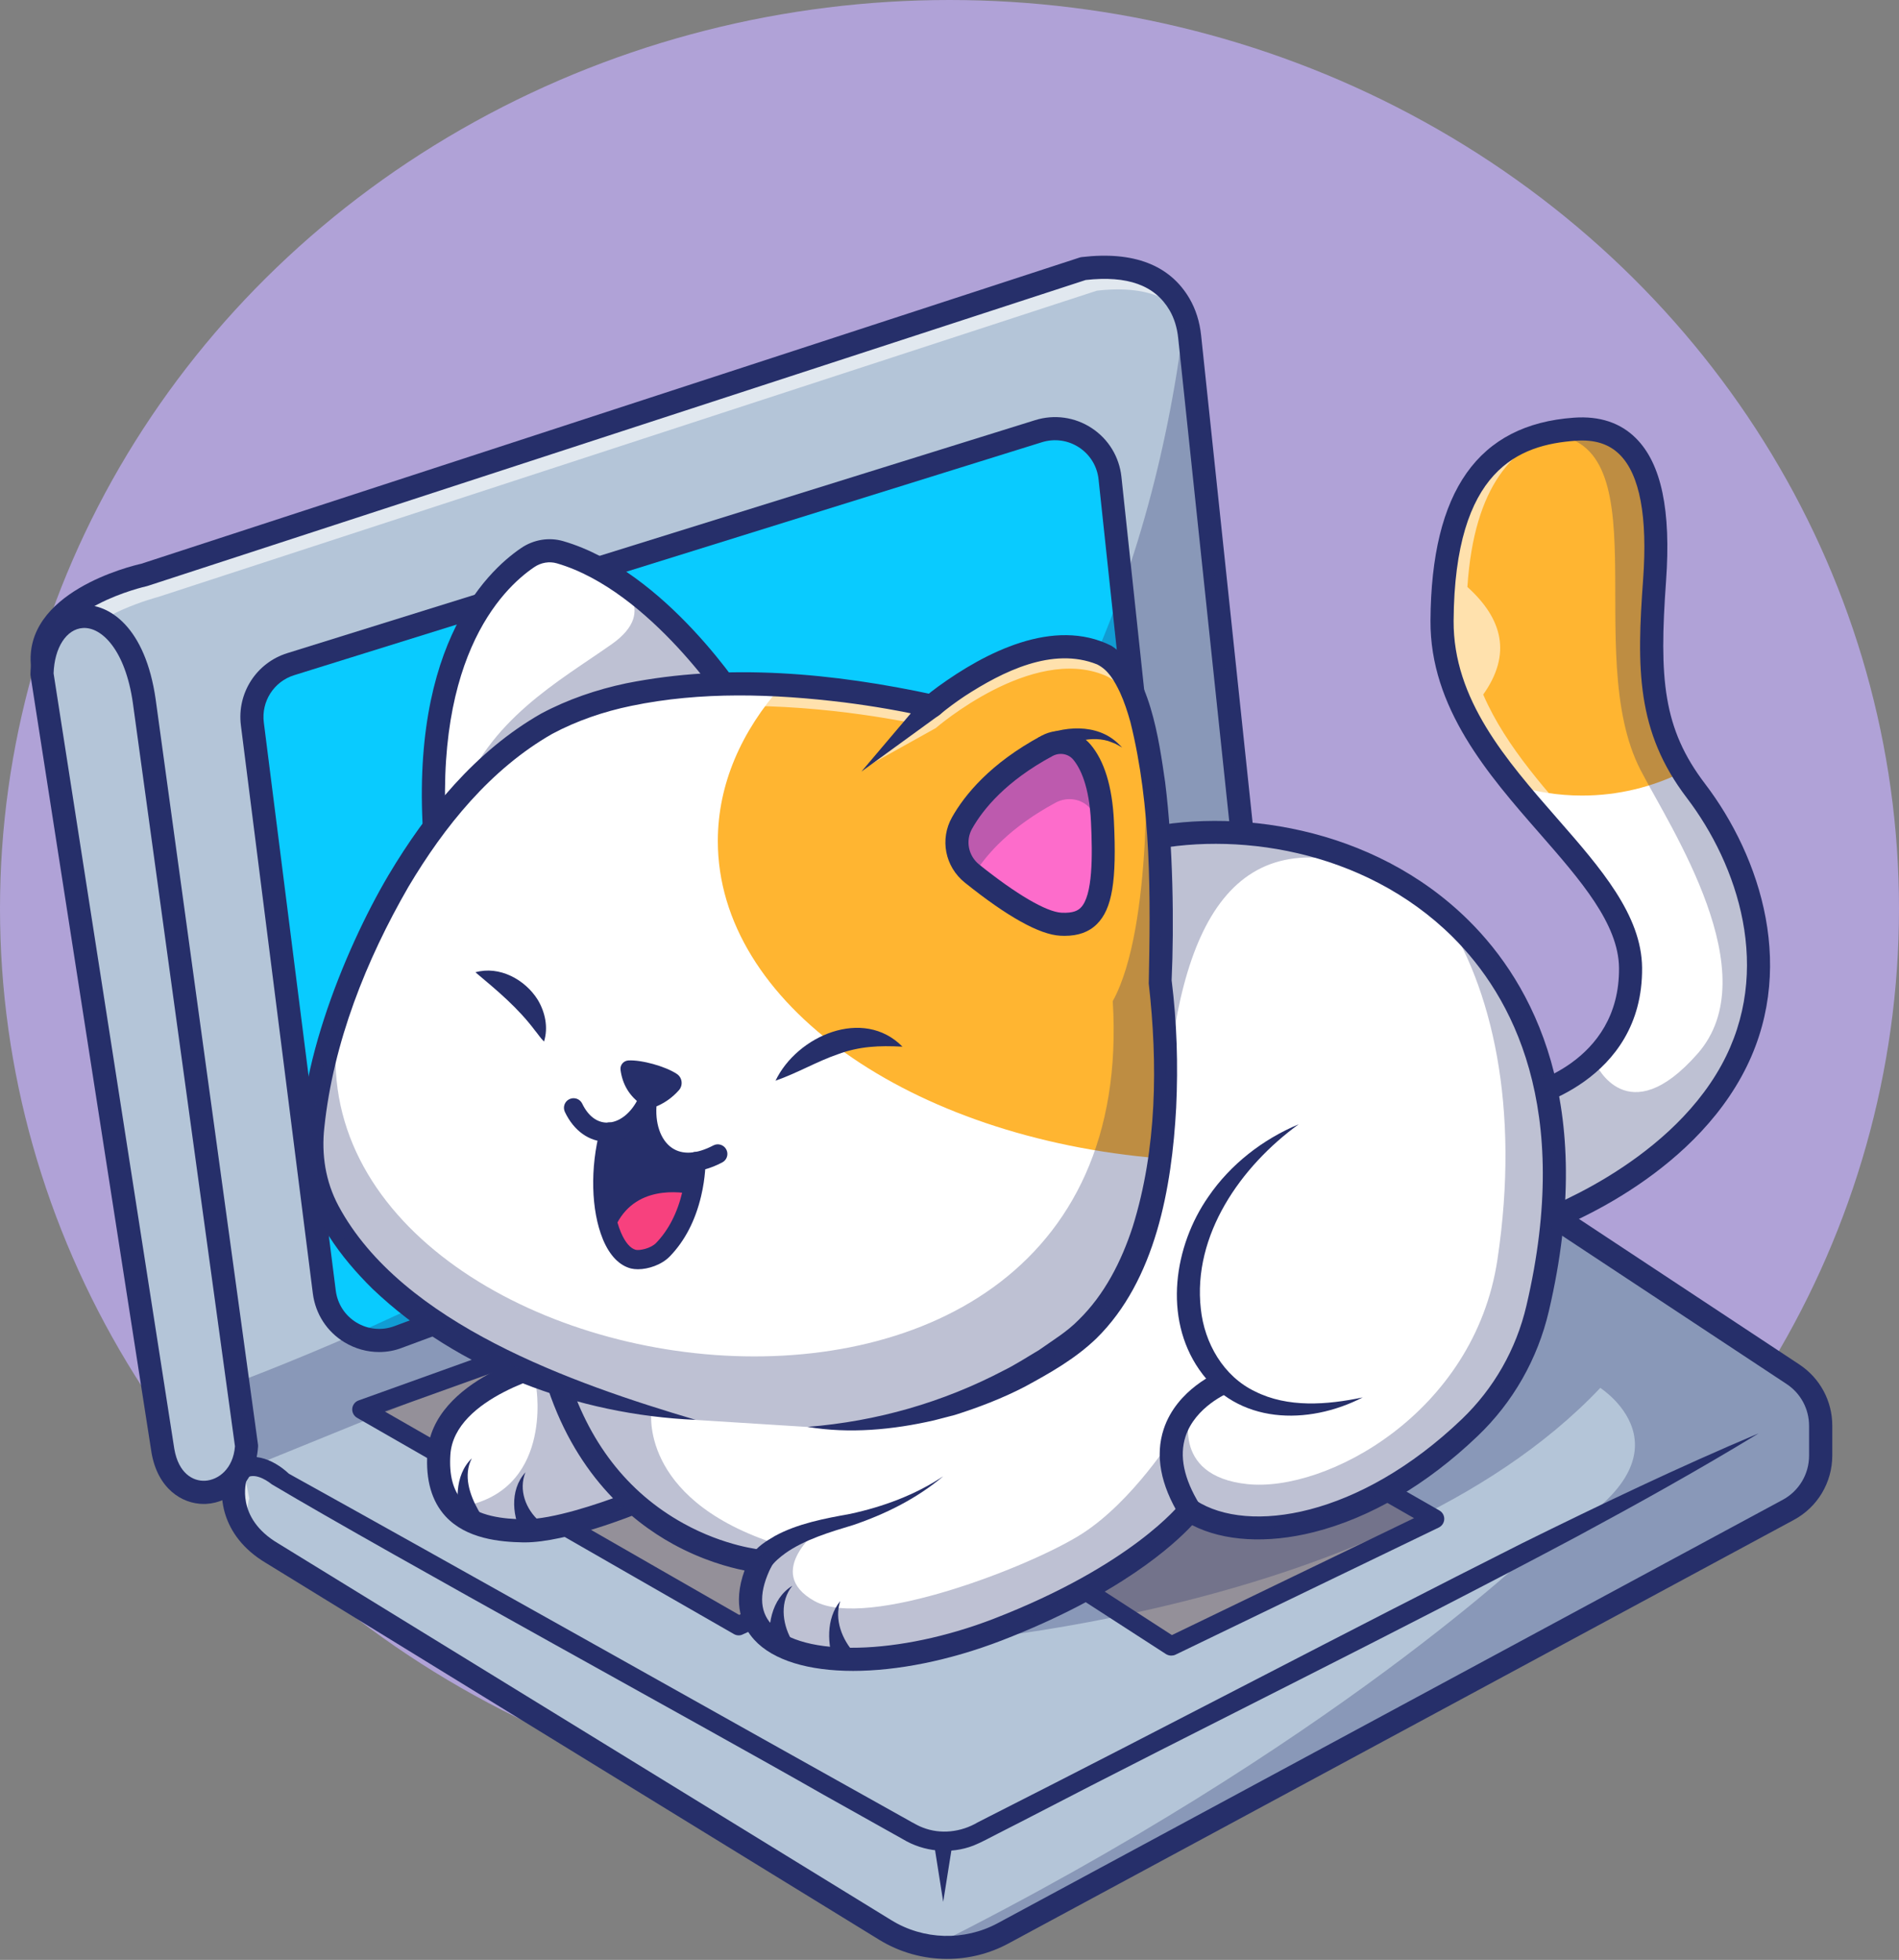 <svg width="626" height="646" viewBox="0 0 626 646" fill="none" xmlns="http://www.w3.org/2000/svg">
<rect x="0" y="0" width="626" height="646" fill="#808080" stroke="none"/>
<ellipse cx="313" cy="299.5" rx="313" ry="299.5" fill="#B0A2D7"/>
<path d="M600.148 469.93V479.782C600.148 487.273 596.039 494.128 589.456 497.692L330.654 637.274C323.367 641.202 315.149 642.632 307.227 641.61H307.204C301.847 640.906 296.604 639.09 291.837 636.162L89.716 511.993C72.6 501.846 77.662 486.637 77.662 486.637L21.706 204.953C25.134 195.351 47.562 189.494 47.562 189.494L357.054 88.502C373.057 86.641 383.34 90.908 388.834 100.329C390.4 103.053 391.399 106.026 391.898 109.136C391.989 109.726 392.08 110.294 392.148 110.907L412.669 305.264L416.074 337.385L464.742 369.528L591.045 452.95C596.72 456.719 600.148 463.097 600.148 469.93Z" fill="#B4C5D8"/>
<g opacity="0.6">
<path d="M388.811 100.351C389.401 101.373 389.923 102.417 390.332 103.507C384.407 96.992 375.009 94.245 361.571 95.811L52.079 196.781C52.079 196.781 29.674 202.638 26.247 212.24L82.179 493.901C82.179 493.901 80.272 499.667 82.792 506.477C74.166 497.102 77.662 486.615 77.662 486.615L21.706 204.953C25.134 195.351 47.562 189.494 47.562 189.494L357.054 88.502C373.034 86.641 383.318 90.931 388.811 100.351Z" fill="white"/>
</g>
<path d="M472.914 500.621L386.087 542.548L355.396 522.708C370.106 496.989 402.249 485.616 451.781 488.522L472.914 500.621Z" fill="#949099"/>
<g opacity="0.3">
<path d="M600.148 469.93V479.782C600.148 487.273 596.039 494.128 589.456 497.692L330.653 637.274C323.367 641.201 315.149 642.632 307.227 641.61C439.523 575.281 506.964 509.723 506.964 509.723C563.851 480.599 527.531 457.468 527.531 457.468C454.051 535.034 297.489 542.57 297.489 542.57L394.804 394.203C404.633 385.69 449.238 370.617 449.238 370.617C449.238 370.617 455.208 370.163 464.72 369.573L591.022 452.996C596.72 456.719 600.148 463.097 600.148 469.93Z" fill="#262F6A"/>
</g>
<path d="M119.316 464.573L176.816 443.916L283.846 517.464L243.508 535.851L119.316 464.573Z" fill="#949099"/>
<path d="M386.087 545.703C385.497 545.703 384.884 545.521 384.362 545.203L353.671 525.364C352.196 524.41 351.787 522.458 352.741 520.983C353.694 519.507 355.646 519.098 357.122 520.052L386.314 538.938L466.127 500.394L450.214 491.291C448.693 490.428 448.171 488.476 449.034 486.955C449.897 485.434 451.849 484.912 453.37 485.775L474.503 497.874C475.525 498.464 476.138 499.554 476.092 500.734C476.047 501.915 475.366 502.959 474.299 503.481L387.472 545.408C387.04 545.612 386.564 545.703 386.087 545.703Z" fill="#262F6A"/>
<path d="M243.508 539.029C242.963 539.029 242.419 538.893 241.919 538.598L117.705 467.32C116.638 466.707 116.025 465.526 116.116 464.301C116.229 463.075 117.047 462.008 118.204 461.599L175.703 440.942C176.657 440.602 177.724 440.738 178.563 441.306L285.617 514.854C286.547 515.489 287.07 516.601 286.979 517.736C286.888 518.871 286.184 519.87 285.14 520.347L244.802 538.734C244.416 538.938 243.962 539.029 243.508 539.029ZM126.83 465.231L243.667 532.287L277.422 516.897L176.339 447.435L126.83 465.231Z" fill="#262F6A"/>
<path d="M83.178 238.617L106.899 425.892C108.375 437.537 120.315 444.779 131.325 440.693L372.785 351.255C380.616 348.349 385.474 340.517 384.566 332.232L365.906 157.624C364.681 146.206 353.331 138.737 342.367 142.165L95.844 218.959C87.423 221.547 82.066 229.855 83.178 238.617Z" fill="#09CBFF"/>
<path d="M124.969 445.641C120.996 445.641 117.069 444.552 113.573 442.44C107.785 438.945 103.994 433.088 103.131 426.369L79.41 239.094C78.07 228.47 84.495 218.46 94.71 215.282L341.232 138.487C347.542 136.513 354.352 137.466 359.868 141.098C365.407 144.73 368.971 150.587 369.675 157.17L388.334 331.778C389.401 341.811 383.544 351.277 374.079 354.773L132.619 444.211C130.144 445.187 127.556 445.641 124.969 445.641ZM86.969 238.14L110.69 425.415C111.258 429.797 113.732 433.633 117.523 435.926C121.314 438.218 125.854 438.65 130.008 437.106L371.468 347.668C377.665 345.375 381.501 339.178 380.798 332.618L362.138 158.009C361.684 153.696 359.346 149.86 355.714 147.477C352.082 145.093 347.656 144.48 343.502 145.751L96.98 222.546C90.283 224.634 86.084 231.194 86.969 238.14Z" fill="#262F6A"/>
<path d="M312.221 645.674C304.435 645.674 296.672 643.562 289.862 639.386L87.741 515.217C72.169 505.978 71.987 491.677 74.053 485.412C74.711 483.414 76.868 482.347 78.865 483.005C80.84 483.664 81.93 485.797 81.294 487.795C81.135 488.294 77.526 500.325 91.668 508.702L293.834 632.916C304.458 639.454 317.874 639.817 328.86 633.915L587.663 494.355C593.02 491.472 596.357 485.888 596.357 479.805V469.976C596.357 464.391 593.588 459.238 588.934 456.174L413.985 340.608C413.032 339.973 412.419 338.974 412.306 337.839L388.38 111.361C388.017 107.933 387.063 104.891 385.565 102.304C380.73 94.018 371.673 90.749 357.894 92.293L48.742 193.104C48.629 193.149 48.493 193.172 48.356 193.217C48.039 193.285 15.714 200.527 17.802 219.027C18.029 221.115 16.531 223 14.443 223.227C12.354 223.476 10.47 221.955 10.243 219.867C7.451 195.215 43.181 186.566 46.563 185.817L355.873 84.893C356.123 84.825 356.35 84.757 356.623 84.734C373.716 82.736 385.656 87.344 392.125 98.422C394.168 101.94 395.462 106.004 395.939 110.498L419.683 335.183L593.157 449.75C599.944 454.244 604.007 461.758 604.007 469.907V479.737C604.007 488.635 599.149 496.784 591.318 500.984L332.515 640.543C326.159 643.994 319.168 645.674 312.221 645.674Z" fill="#262F6A"/>
<path d="M47.562 231.149C42.273 194.102 14.42 196.781 13.852 222.205L53.691 478.17C57.186 498.464 80.159 494.9 81.271 476.627L47.562 231.149Z" fill="#B4C5D8"/>
<path d="M67.174 495.717C59.91 495.717 51.965 490.587 49.945 478.806L10.084 222.773C10.039 222.546 10.039 222.319 10.039 222.114C10.334 209.311 17.235 199.982 26.882 199.414C36.03 198.869 47.925 206.701 51.33 230.604V230.627L85.039 476.105C85.062 476.354 85.085 476.604 85.062 476.854C84.336 488.635 75.937 495.263 68.014 495.695C67.719 495.695 67.447 495.717 67.174 495.717ZM17.666 221.955L57.459 477.557C58.844 485.639 63.611 488.272 67.606 488.067C71.964 487.818 76.867 484.186 77.458 476.717L43.794 231.671C41.297 214.192 33.488 206.61 27.336 206.996C21.888 207.337 17.938 213.466 17.666 221.955Z" fill="#262F6A"/>
<path d="M76.186 483.232C81.907 477.353 90.192 480.985 95.232 485.752C143.719 512.629 247.004 570.718 296.944 598.571C298.715 599.502 302.188 601.658 304.14 602.362C310.042 604.7 316.784 603.905 322.232 600.705L326.045 598.753C384.77 569.016 442.996 538.257 501.789 508.656C527.485 495.967 553.272 483.618 579.718 472.45C560.128 484.413 540.084 495.536 519.926 506.409C459.317 538.711 397.528 568.811 336.578 600.478L328.928 604.382C326.477 605.631 323.435 607.31 320.915 608.309C313.333 611.26 304.526 610.398 297.602 606.198C290.951 602.475 278.171 595.325 271.384 591.511C232.158 569.084 129.577 513.015 89.602 489.248C87.264 487.364 83.451 485.366 81.044 487.318C78.343 490.451 73.508 486.546 76.186 483.232Z" fill="#262F6A"/>
<path d="M314.105 606.879L310.927 626.855L307.772 606.879H314.105Z" fill="#262F6A"/>
<g opacity="0.3">
<path d="M412.669 305.264C329.746 355.772 185.101 441.85 185.101 441.85L83.042 483.368L78.366 455.561C246.868 391.002 367.677 287.99 390.332 105.936L391.875 109.136C391.966 109.726 392.057 110.294 392.125 110.907L412.669 305.264Z" fill="#262F6A"/>
</g>
<path d="M209.027 495.263C209.027 495.263 208.573 495.445 207.733 495.763C202.671 497.738 183.83 504.752 172.571 504.57C164.421 504.434 155.069 503.254 149.507 497.057C146.08 493.266 144.105 487.614 144.672 479.215C146.148 457.014 182.309 448.683 182.309 448.683L192.229 454.926L204.282 474.357L209.027 495.263Z" fill="white"/>
<path d="M570.774 352.912C551.434 388.097 507.055 403.328 507.055 403.328L501.993 361.787C501.993 361.787 514.546 359.131 524.716 349.643C531.73 343.105 537.632 333.344 537.496 318.975C537.314 298.591 516.408 280.249 498.906 258.684C486.171 242.998 475.207 225.61 475.366 204.522C475.638 162.527 490.62 147.726 508.508 143.096H508.531C511.981 142.188 515.545 141.688 519.109 141.438C541.309 139.849 547.643 160.461 545.418 191.22C543.421 218.755 543.738 236.642 554.748 254.416C556.019 256.505 557.472 258.57 559.061 260.659C574.27 280.635 590.114 317.727 570.774 352.912Z" fill="white"/>
<path d="M554.725 254.416C544.714 259.41 533.432 262.225 521.515 262.225C513.638 262.225 506.033 260.999 498.883 258.707C486.148 243.021 475.184 225.633 475.343 204.544C475.615 162.549 490.597 147.749 508.485 143.118H508.508C511.958 142.21 515.522 141.711 519.086 141.461C541.287 139.872 547.62 160.484 545.395 191.242C543.42 218.755 543.715 236.642 554.725 254.416Z" fill="#FFB531"/>
<g opacity="0.6">
<path d="M545.509 317.318C545.645 331.687 539.743 341.448 532.729 347.986C522.559 357.452 510.006 360.13 510.006 360.13L514.887 400.15C510.074 402.307 507.055 403.351 507.055 403.351L501.993 361.81C501.993 361.81 514.546 359.154 524.716 349.665C531.73 343.128 537.632 333.367 537.496 318.998C537.178 283.813 475.048 254.643 475.366 204.544C475.638 162.549 490.62 147.749 508.508 143.118H508.531C510.619 142.573 512.73 142.187 514.864 141.892C499.11 146.591 485.944 159.78 483.72 193.467C495.41 204.022 498.338 215.69 488.941 228.924V228.947C504.127 264.086 545.259 288.693 545.509 317.318Z" fill="white"/>
</g>
<g opacity="0.3">
<path d="M570.774 352.934C551.434 388.119 507.055 403.351 507.055 403.351L501.993 361.81C501.993 361.81 514.546 359.154 524.716 349.666L526.078 350.71C526.078 350.71 536.429 373.637 559.583 347.327C582.737 321.018 550.821 273.121 540.856 253.917C520.698 215.032 549.164 142.71 508.531 143.141C511.981 142.233 515.545 141.734 519.109 141.484C541.31 139.895 547.643 160.506 545.418 191.265C543.194 222.023 543.829 240.728 559.061 260.704C574.27 280.635 590.115 317.727 570.774 352.934Z" fill="#262F6A"/>
</g>
<path d="M507.055 407.142C505.466 407.142 503.99 406.143 503.468 404.577C502.787 402.579 503.854 400.423 505.829 399.742C506.26 399.583 549.073 384.555 567.46 351.096C584.666 319.77 572.839 285.039 556.041 262.974C539.38 241.114 539.516 220.276 541.65 190.97C543.148 170.29 540.56 156.466 533.954 149.86C530.413 146.319 525.669 144.821 519.404 145.275C500.835 146.591 479.497 154.536 479.179 204.59C479.02 230.513 496.477 250.489 513.365 269.807C527.666 286.151 541.15 301.61 541.309 318.975C541.65 356.839 503.173 365.442 502.787 365.533C500.722 365.964 498.724 364.648 498.27 362.605C497.839 360.562 499.155 358.541 501.198 358.087C502.583 357.792 533.977 350.596 533.705 319.043C533.568 304.493 520.97 290.078 507.622 274.801C490.62 255.37 471.37 233.328 471.552 204.522C471.824 161.778 487.283 139.918 518.836 137.67C527.303 137.057 534.204 139.35 539.312 144.48C547.665 152.834 550.889 168.225 549.209 191.515C546.893 223.703 548.165 240.115 562.08 258.366C580.33 282.337 593.088 320.246 574.111 354.773C554.294 390.843 510.165 406.302 508.281 406.938C507.872 407.074 507.463 407.142 507.055 407.142Z" fill="#262F6A"/>
<path d="M173.002 508.384C172.843 508.384 172.684 508.384 172.525 508.384C164.785 508.248 153.707 507.226 146.852 499.78C142.312 494.832 140.291 487.84 140.881 478.965C142.539 454.244 179.88 445.346 181.469 444.96C183.512 444.483 185.555 445.754 186.032 447.82C186.508 449.863 185.237 451.906 183.172 452.383C182.808 452.474 149.734 460.373 148.463 479.464C148.009 486.183 149.349 491.291 152.436 494.628C157.316 499.917 166.305 500.666 172.639 500.779C182.173 500.915 198.017 495.377 204.6 492.902L200.719 475.809L189.005 456.9C187.893 455.107 188.461 452.769 190.231 451.656C192.025 450.544 194.363 451.112 195.475 452.882L207.529 472.336C207.756 472.699 207.915 473.085 208.005 473.494L212.75 494.401C213.158 496.217 212.205 498.055 210.48 498.759C209.504 499.19 186.781 508.384 173.002 508.384Z" fill="#262F6A"/>
<path d="M506.851 431.249C503.332 446.231 495.569 459.919 484.446 470.543C449.397 504.094 410.807 509.86 392.17 497.806C392.17 497.806 376.417 518.735 328.86 537.122C281.304 555.509 234.065 548.222 250.863 514.604C250.863 514.604 250.273 514.558 249.229 514.422C248.956 514.377 248.661 514.331 248.343 514.286H248.321C238.31 512.674 201.241 503.821 185.056 458.989C184.443 457.286 183.853 455.561 183.308 453.745C165.874 396.677 374.805 277.275 374.805 277.275C406.108 269.693 446.423 276.231 475.298 300.497C475.298 300.497 475.298 300.52 475.321 300.52C504.399 324.923 521.856 367.281 506.851 431.249Z" fill="white"/>
<path d="M281.213 550.742C266.617 550.742 254.858 547.315 248.638 540.482C244.757 536.214 241.352 528.927 245.438 517.646C240.171 516.601 231.455 514.218 221.83 508.929C207.801 501.211 189.096 485.57 179.721 454.88C171.958 429.501 202.444 391.229 270.317 341.085C319.985 304.402 372.444 274.302 372.966 274.006C373.284 273.825 373.602 273.689 373.965 273.621C406.04 265.834 452.553 272.054 484.196 303.448C505.126 324.219 526.691 363.422 510.574 432.157C506.874 447.957 498.77 462.189 487.102 473.335C470.349 489.361 451.667 500.325 433.099 505.002C417.731 508.883 403.362 508.021 392.988 502.709C387.131 509.02 369.062 525.704 330.222 540.709C312.879 547.383 295.673 550.742 281.213 550.742ZM376.258 280.862C318.554 313.913 173.456 408.345 186.985 452.633C193.886 475.197 206.734 491.836 225.189 502.073C239.036 509.769 251.067 510.813 251.181 510.813C252.452 510.904 253.564 511.63 254.2 512.742C254.836 513.855 254.858 515.171 254.291 516.306C250.205 524.456 250.205 530.88 254.291 535.352C264.301 546.361 296.467 545.567 327.521 533.581C373.239 515.898 389.015 495.717 389.151 495.513C390.355 493.924 392.579 493.538 394.259 494.605C411.488 505.751 448.058 500.121 481.858 467.796C492.436 457.672 499.814 444.733 503.174 430.387C518.496 365.056 498.384 328.214 478.839 308.806C449.443 279.659 406.267 273.757 376.258 280.862Z" fill="#262F6A"/>
<path d="M243.508 232.761L156.227 277.275L144.037 283.495C137.113 216.553 162.469 191.537 173.955 183.774C177.088 181.663 180.992 180.959 184.624 182.026C190.186 183.66 195.566 186.18 200.651 189.267C200.651 189.267 200.651 189.267 200.673 189.267L200.696 189.29C200.741 189.313 200.855 189.381 201.037 189.517C225.734 204.658 243.508 232.761 243.508 232.761Z" fill="white"/>
<g opacity="0.3">
<path d="M243.508 232.761L156.226 277.275C151.369 274.619 149.144 270.42 151.232 264.472C160.744 237.21 184.397 224.52 201.74 212.262C217.607 201.049 203.533 191.106 201.013 189.494C225.734 204.658 243.508 232.761 243.508 232.761Z" fill="#262F6A"/>
</g>
<g opacity="0.6">
<path d="M243.508 232.761L242.555 233.237C233.452 221.025 212.909 196.713 188.642 189.631C185.01 188.564 181.106 189.267 177.973 191.378C167.032 198.779 143.515 221.819 147.283 281.838L144.037 283.495C137.113 216.553 162.469 191.537 173.955 183.774C177.088 181.663 180.992 180.959 184.624 182.026C217.471 191.605 243.508 232.761 243.508 232.761Z" fill="white"/>
</g>
<path d="M144.037 287.286C142.107 287.286 140.45 285.833 140.246 283.881C133.096 214.782 159.95 188.654 171.822 180.619C175.953 177.827 181.015 177.009 185.691 178.371C219.537 188.246 245.619 229.015 246.732 230.74C247.844 232.511 247.322 234.872 245.551 235.984C243.781 237.096 241.42 236.574 240.308 234.804C240.058 234.395 214.634 194.738 183.58 185.681C181.083 184.954 178.359 185.408 176.112 186.929C165.375 194.193 141.109 218.074 147.851 283.109C148.078 285.198 146.557 287.059 144.468 287.286C144.309 287.286 144.173 287.286 144.037 287.286Z" fill="#262F6A"/>
<path d="M382.387 381.809C379.345 404.145 371.854 427.572 354.92 441.396C354.125 442.032 353.285 442.667 352.445 443.28C309.769 474.13 266.208 470.339 266.208 470.339L229.366 468.023C151.709 455.334 103.472 413.498 102.836 379.244C102.609 366.781 106.105 349.007 112.869 330.007V329.985C124.696 296.843 146.465 260.023 175.748 241.205C198.517 226.586 230.887 224.339 257.809 225.837C258.218 225.86 258.649 225.882 259.058 225.905C286.025 227.494 307.227 232.76 307.227 232.76C307.227 232.76 338.939 205.271 363.024 215.418C370.583 218.596 375.304 230.445 378.233 245.2C384.657 277.457 382.455 323.651 382.455 323.651C382.455 323.651 386.473 351.731 382.387 381.809Z" fill="white"/>
<path d="M382.387 381.809C300.145 375.044 236.63 330.802 236.63 277.207C236.63 258.57 244.325 241.046 257.832 225.86C258.24 225.882 258.672 225.905 259.08 225.928C286.048 227.517 307.25 232.783 307.25 232.783C307.25 232.783 338.961 205.293 363.046 215.44C370.605 218.618 375.327 230.468 378.255 245.223C384.679 277.479 382.477 323.674 382.477 323.674C382.477 323.674 386.473 351.731 382.387 381.809Z" fill="#FFB531"/>
<g opacity="0.6">
<path d="M379.481 252.351C376.553 237.618 371.831 225.814 364.272 222.636C340.187 212.489 308.475 239.979 308.475 239.979L285.866 252.578L303.844 238.958C292.404 236.551 261.327 230.922 229.933 233.192C220.694 244.701 209.163 246.88 195.407 239.729C188.824 241.954 182.604 244.814 176.974 248.423C130.893 278.024 103.426 352.208 104.062 386.439C104.084 387.302 104.13 388.165 104.221 389.05C103.335 385.736 102.859 382.467 102.791 379.266C102.155 345.035 129.645 270.828 175.703 241.25C221.784 211.649 307.181 232.783 307.181 232.783C307.181 232.783 338.893 205.293 362.978 215.44C371.763 219.118 376.712 234.395 379.481 252.351Z" fill="white"/>
</g>
<path d="M212.205 368.03L200.877 373.137C197.54 385.622 198.244 399.106 201.695 407.346V407.369C203.42 411.478 205.826 414.27 208.754 415.019C211.07 415.609 215.927 414.588 218.538 411.886C223.918 406.302 226.619 399.288 227.981 393.567C229.411 387.484 229.343 382.853 229.343 382.853C215.11 382.785 212.205 368.03 212.205 368.03Z" fill="#262F6A"/>
<path d="M297.489 344.989C289.726 344.581 283.279 344.876 276.264 347.464C269.25 349.87 262.985 353.638 255.653 356.203C262.735 341.426 284.573 331.869 297.489 344.989Z" fill="#262F6A"/>
<path d="M156.726 320.473C164.58 318.249 173.07 322.834 177.247 329.508C179.721 333.617 180.788 338.656 179.335 343.31C178.132 342.106 177.383 340.903 176.452 339.791C170.732 332.164 164.149 326.716 156.726 320.473Z" fill="#262F6A"/>
<path d="M227.981 393.567C226.619 399.31 223.918 406.302 218.538 411.886C215.928 414.587 211.093 415.609 208.755 415.019C205.826 414.269 203.42 411.477 201.695 407.369V407.346C206.734 391.252 221.966 392.409 227.981 393.567Z" fill="#F7417E"/>
<path d="M207.188 349.529C211.388 349.302 219.196 351.391 223.123 353.978C224.917 355.159 225.235 357.724 223.804 359.336C221.58 361.878 218.72 363.807 215.882 364.874C214.566 365.374 213.09 365.147 211.91 364.375C207.438 361.401 205.19 357.383 204.555 352.639C204.351 351.027 205.554 349.597 207.188 349.529Z" fill="#262F6A"/>
<path d="M226.801 386.235C223.532 386.235 220.536 385.35 217.925 383.579C214.293 381.105 211.774 376.996 210.661 372.093C207.574 374.817 203.897 376.361 200.129 376.361C194.272 376.361 189.187 372.774 186.213 366.509C185.464 364.92 186.123 363.036 187.712 362.287C189.301 361.538 191.185 362.196 191.934 363.785C193.863 367.803 196.769 370.027 200.129 370.027C204.124 370.027 208.096 366.895 210.48 361.878C211.138 360.471 212.727 359.767 214.203 360.198C215.701 360.63 216.654 362.06 216.495 363.581C215.792 370.118 217.721 375.77 221.512 378.358C224.94 380.696 229.661 380.424 235.155 377.541C236.698 376.724 238.628 377.337 239.422 378.88C240.239 380.424 239.627 382.354 238.083 383.148C234.156 385.214 230.32 386.235 226.801 386.235Z" fill="#262F6A"/>
<path d="M210.276 418.356C209.458 418.356 208.687 418.265 208.006 418.106C204.169 417.13 200.991 413.838 198.789 408.595C198.767 408.527 198.744 408.481 198.721 408.413C194.84 398.993 194.476 384.873 197.836 372.32C198.29 370.618 200.015 369.619 201.718 370.073C203.42 370.527 204.419 372.252 203.965 373.955C200.991 385.123 201.264 398.039 204.646 406.12C204.669 406.166 204.691 406.234 204.714 406.279C206.076 409.48 207.801 411.5 209.572 411.954C210.82 412.249 214.52 411.523 216.291 409.684C220.377 405.439 223.305 399.764 224.94 392.818C226.256 387.257 226.211 382.944 226.211 382.898C226.188 381.15 227.596 379.72 229.344 379.675C231.069 379.652 232.522 381.037 232.567 382.785C232.567 382.989 232.635 387.892 231.114 394.271C229.207 402.33 225.757 408.981 220.854 414.065C218.13 416.903 213.703 418.356 210.276 418.356Z" fill="#262F6A"/>
<path d="M229.343 468.001C190.617 466.321 151.119 451.77 122.812 424.825C112.189 414.361 102.587 401.444 99.726 386.303C95.64 357.202 113.301 313.368 128.101 288.398C140.632 267.355 156.794 247.516 178.382 235.212C187.167 230.513 196.724 227.267 206.439 225.224C240.081 218.505 274.812 221.842 308.112 229.038L304.707 229.855C306.251 228.538 307.681 227.449 309.225 226.314C324.706 215.077 347.338 203.341 366.315 212.83C379.073 220.843 382.092 244.156 384.089 257.867C386.7 278.592 387.063 304.969 386.223 323.084C387.971 337.09 388.38 351.028 387.721 365.102C386.291 391.411 380.957 421.942 361.435 441.147C354.375 447.934 346.09 452.587 337.668 457.15C330.495 460.873 322.459 463.96 314.741 466.389L307.908 468.16C294.311 471.27 280.033 472.632 266.208 470.316C289.181 468.477 310.927 462.189 330.949 451.679C334.376 450.022 339.234 446.935 342.548 444.96C347.134 441.714 351.765 438.945 355.533 435.086C364.113 426.709 369.675 415.745 373.375 404.395C381.411 378.699 381.683 350.755 378.687 324.173C379.254 295.503 379.595 265.925 372.626 237.959C371.695 234.599 370.606 231.308 369.221 228.266C367.314 224.293 365.316 220.798 361.639 218.982C346.952 213.102 330.517 221.342 318.055 229.424C315.218 231.308 312.267 233.487 309.701 235.621C308.725 236.461 307.454 236.71 306.296 236.438C297.216 234.327 287.773 232.738 278.398 231.535C255.063 228.675 231.114 227.857 208.051 232.67C199.039 234.531 190.163 237.55 182.037 241.886C161.72 253.508 146.511 272.349 134.662 292.257C120.656 316.501 109.873 343.65 106.922 371.571C105.924 380.538 107.286 389.413 111.576 397.449C132.483 436.425 189.096 456.083 229.343 468.001Z" fill="#262F6A"/>
<path d="M309.792 235.553L283.959 254.325L304.616 229.968C308.498 225.837 314.219 232.011 309.792 235.553Z" fill="#262F6A"/>
<path d="M345.204 245.813C348.995 243.77 353.762 244.519 356.577 247.788C359.709 251.443 362.842 258.23 363.432 270.783C364.704 297.206 361.526 305.242 349.699 304.606C341.935 304.197 328.656 294.527 320.416 287.899C315.399 283.881 313.992 276.821 317.147 271.214C321.21 264.064 329.269 254.371 345.204 245.813Z" fill="#FD6CCB"/>
<g opacity="0.3">
<path d="M363.568 273.984C362.365 270.624 360.89 268.218 359.437 266.515C356.645 263.247 351.855 262.498 348.064 264.518C333.286 272.463 325.273 281.384 320.96 288.353C320.779 288.194 320.597 288.058 320.438 287.922C315.422 283.904 314.014 276.844 317.169 271.237C321.233 264.064 329.291 254.371 345.227 245.813C349.04 243.793 353.807 244.542 356.599 247.811C359.709 251.465 362.842 258.253 363.455 270.806C363.477 271.895 363.523 272.962 363.568 273.984Z" fill="#262F6A"/>
</g>
<path d="M350.902 308.465C350.448 308.465 349.971 308.442 349.494 308.42C342.662 308.056 332.061 302.154 318.032 290.895C311.517 285.651 309.747 276.617 313.833 269.376C317.919 262.134 326.363 251.601 343.388 242.476C348.791 239.57 355.555 240.774 359.437 245.336C364.045 250.739 366.656 259.251 367.2 270.624C368.154 290.35 366.633 299.567 361.594 304.583C358.983 307.194 355.487 308.465 350.902 308.465ZM349.676 248.492C348.768 248.492 347.837 248.719 346.997 249.173C331.584 257.458 324.048 266.765 320.461 273.121C318.214 277.094 319.19 282.065 322.799 284.97C335.035 294.777 344.909 300.565 349.903 300.838C353.853 301.042 355.374 300.066 356.259 299.181C360.254 295.208 360.163 282.019 359.641 270.987C359.074 258.956 356.077 253.077 353.694 250.262C352.672 249.104 351.197 248.492 349.676 248.492Z" fill="#262F6A"/>
<path d="M342.003 243.248C350.312 239.162 361.639 238.299 368.676 245.155L369.924 246.381C369.402 246.085 368.154 245.404 367.654 245.132C367.155 244.905 365.816 244.451 365.271 244.224C358.552 242.317 351.356 245.064 346.294 249.513C346.316 249.536 342.003 243.248 342.003 243.248Z" fill="#262F6A"/>
<g opacity="0.3">
<path d="M352.445 443.28C309.769 474.13 266.208 470.339 266.208 470.339L229.366 468.023C151.709 455.334 103.472 413.498 102.836 379.244C102.609 366.781 106.105 349.007 112.869 330.007C81.929 460.192 377.937 510.064 366.814 329.985C380.344 305.469 377.71 244.678 377.71 244.678L378.232 245.2C384.657 277.457 382.455 323.651 382.455 323.651C382.455 323.651 395.144 412.431 352.445 443.28Z" fill="#262F6A"/>
</g>
<path d="M428.105 370.572C408.968 384.465 393.101 407.119 395.848 431.431C397.028 442.667 403.293 453.654 413.713 458.626C424.541 464.074 437.434 463.075 449.216 460.6C431.169 469.885 407.811 469.567 395.303 451.407C383.454 434.314 386.995 410.706 398.345 394.43C405.677 383.716 416.301 375.521 428.105 370.572Z" fill="#262F6A"/>
<path d="M388.947 499.803C382.545 489.384 380.752 479.714 383.612 471.042C387.971 457.831 401.568 452.247 402.136 452.02L404.973 459.079C404.86 459.125 394.032 463.642 390.808 473.471C388.697 479.895 390.263 487.409 395.416 495.808L388.947 499.803Z" fill="#262F6A"/>
<path d="M247.549 512.788C249.456 509.905 252.52 507.953 255.403 506.295C262.917 502.164 271.951 500.484 280.282 498.986C291.065 496.648 301.688 492.766 310.927 486.592C302.301 493.878 291.973 499.031 281.258 502.663C273.813 504.911 265.209 507.453 258.876 511.97C257.196 513.174 254.949 515.058 254.2 516.442C251.703 520.778 245.256 517.26 247.549 512.788Z" fill="#262F6A"/>
<path d="M275.22 548.971C272.655 542.184 272.201 533.581 276.99 527.724C274.947 533.83 277.603 540.436 281.712 544.976L275.22 548.971Z" fill="#262F6A"/>
<path d="M254.222 543.955C252.611 536.396 254.2 526.975 261.191 522.685C257.083 527.77 257.809 534.83 260.76 540.232C260.942 540.55 261.146 540.936 261.305 541.095L254.222 543.955Z" fill="#262F6A"/>
<path d="M172.775 506.976C168.802 500.484 167.849 491.2 173.206 485.298C170.891 491.086 173.297 497.42 177.769 501.392C178.019 501.619 178.359 501.914 178.518 501.982L172.775 506.976Z" fill="#262F6A"/>
<path d="M152.073 503.049C150.257 495.695 149.666 486.342 155.523 480.69C152.617 486.297 154.842 492.721 157.702 497.828C158.111 498.532 158.588 499.327 158.973 499.826L152.073 503.049Z" fill="#262F6A"/>
<g opacity="0.3">
<path d="M254.064 508.27C254.064 508.27 251.862 511.199 249.251 514.422C240.807 513.219 201.808 505.274 185.101 458.989L214.747 465.209C214.747 465.209 210.616 493.379 254.064 508.27Z" fill="#262F6A"/>
</g>
<g opacity="0.3">
<path d="M506.851 431.249C503.332 446.231 495.569 459.919 484.446 470.543C449.397 504.093 410.807 509.859 392.17 497.806C392.17 497.806 376.416 518.735 328.86 537.122C281.304 555.509 234.065 548.222 250.863 514.604C250.863 514.604 250.273 514.558 249.228 514.422C248.956 514.376 248.661 514.331 248.343 514.286L270.771 503.367C270.771 503.367 251.158 518.099 268.501 527.724C285.821 537.349 340.142 516.215 356.849 505.433C373.556 494.65 386.904 473.199 386.904 473.199L392.579 464.595C392.579 464.595 385.179 486.41 411.193 489.18C437.184 491.926 486.012 465.753 493.617 415.223C501.221 364.693 491.71 325.172 475.343 300.542C504.399 324.922 521.855 367.28 506.851 431.249Z" fill="#262F6A"/>
</g>
<g opacity="0.3">
<path d="M384.226 365.147C388.425 304.402 406.517 267.832 457.41 288.376C457.41 288.376 424.019 270.42 384.226 275.482V308.874V326.625" fill="#262F6A"/>
</g>
<g opacity="0.3">
<path d="M207.733 495.763C202.671 497.738 183.83 504.752 172.571 504.57C164.421 504.434 155.069 503.254 149.507 497.057C150.052 496.943 150.62 496.853 151.21 496.762C182.49 492.108 176.793 457.445 176.793 457.445L185.078 458.989L192.637 480.69C192.637 480.69 201.99 489.816 207.733 495.763Z" fill="#262F6A"/>
</g>
</svg>
